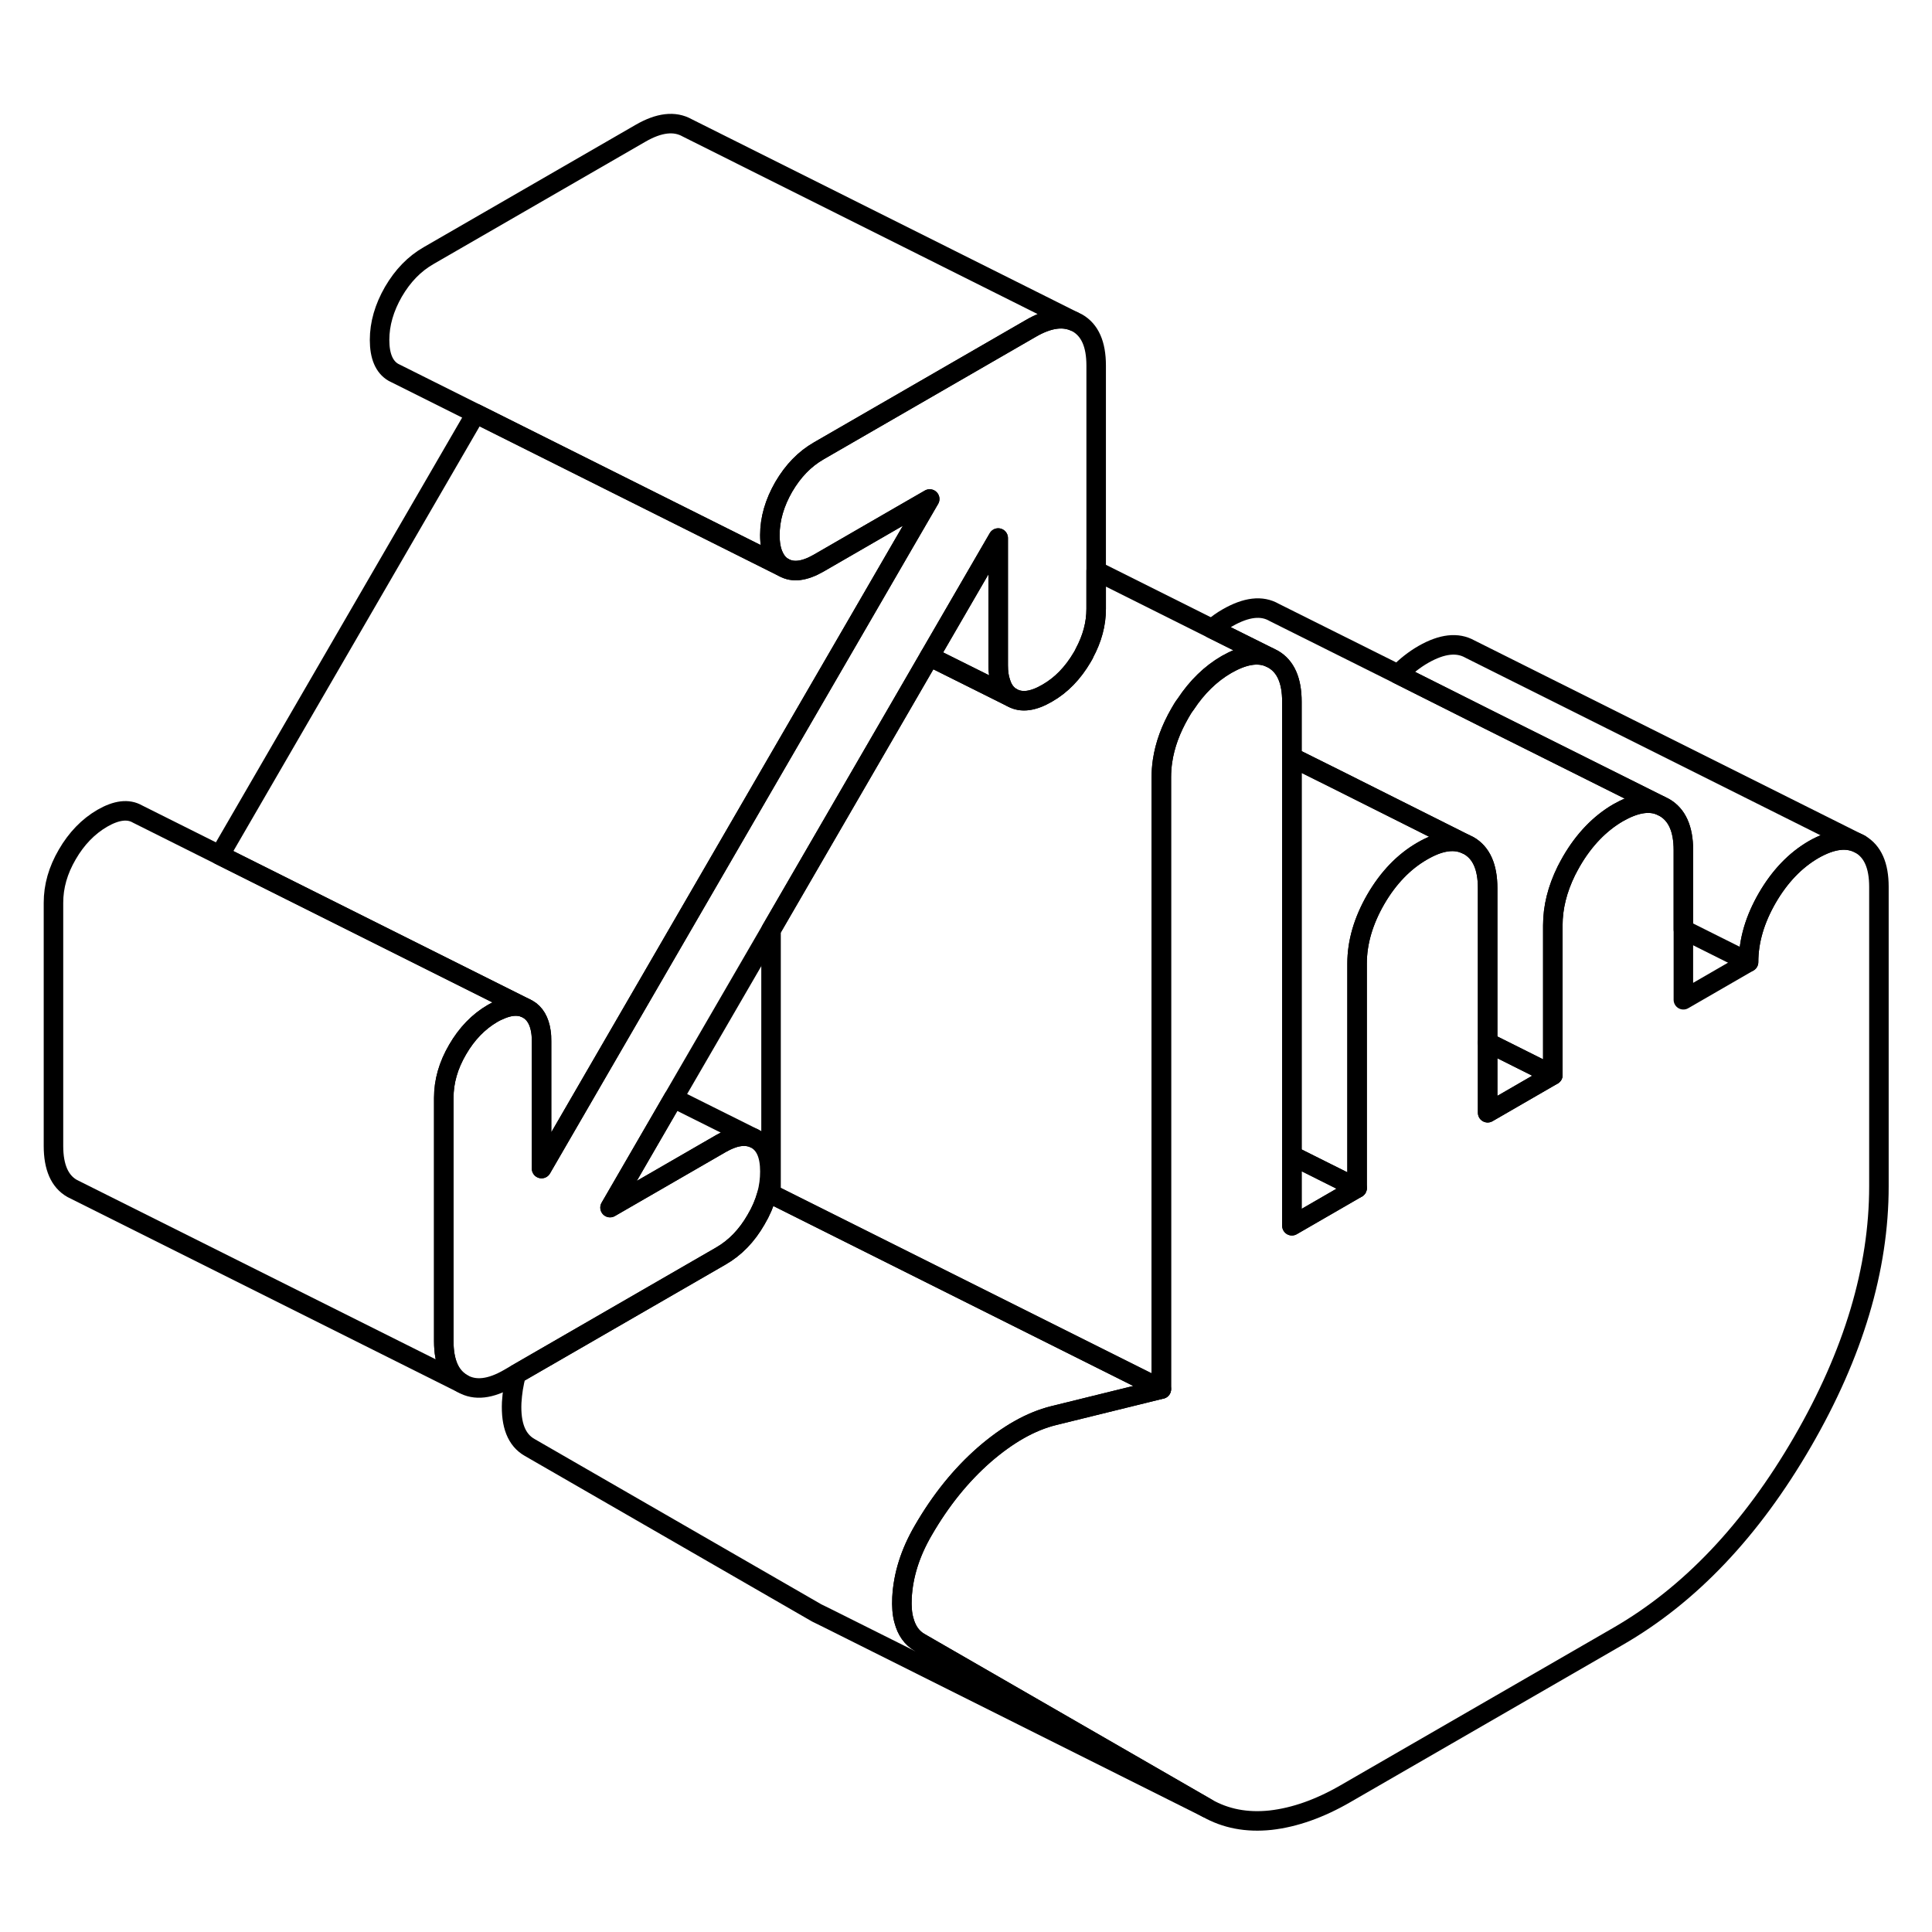 <svg width="48" height="48" viewBox="0 0 99 92" fill="none" xmlns="http://www.w3.org/2000/svg" stroke-width="1px"
     stroke-linecap="round" stroke-linejoin="round">
    <path d="M56.17 15.23V27.7C56.17 28.47 55.97 29.22 55.56 29.98C55.56 30 55.55 30.01 55.54 30.03C55.51 30.08 55.49 30.12 55.46 30.17C54.98 30.99 54.38 31.61 53.66 32.02C52.94 32.44 52.34 32.52 51.86 32.25C51.58 32.09 51.39 31.84 51.28 31.48C51.19 31.23 51.15 30.94 51.15 30.59V24.07L47.63 30.14L46.2 32.61L39.51 44.15L34.51 52.77L31.26 58.38L36.94 55.1C37.6 54.72 38.15 54.63 38.6 54.81L38.74 54.88C39.22 55.15 39.45 55.7 39.45 56.53C39.45 56.93 39.4 57.33 39.29 57.73C39.17 58.16 38.99 58.58 38.74 59C38.27 59.82 37.67 60.44 36.94 60.86L26.46 66.91L26.08 67.13C25.13 67.68 24.34 67.77 23.7 67.4C23.06 67.04 22.74 66.31 22.74 65.22V52.76C22.74 51.92 22.97 51.1 23.45 50.28C23.92 49.47 24.52 48.85 25.24 48.43C25.34 48.37 25.44 48.32 25.54 48.28C26.07 48.03 26.52 47.99 26.9 48.14L27.04 48.21C27.41 48.42 27.64 48.81 27.72 49.37C27.74 49.52 27.75 49.68 27.75 49.86V56.38L30.89 50.96L39.51 36.09L44.01 28.33L46.2 24.55L47.64 22.07L46.2 22.9L41.96 25.35C41.23 25.77 40.64 25.85 40.16 25.58C39.94 25.46 39.78 25.27 39.66 25.02C39.52 24.74 39.45 24.37 39.45 23.92C39.45 23.09 39.69 22.27 40.16 21.45C40.64 20.63 41.23 20.02 41.96 19.6L52.82 13.33C53.68 12.83 54.41 12.71 55.02 12.96L55.21 13.05C55.85 13.42 56.17 14.14 56.17 15.23Z" stroke="currentColor" stroke-linejoin="round"/>
    <path d="M66.2 55.71V59.31L69.54 57.38L66.2 55.71Z" stroke="currentColor" stroke-linejoin="round"/>
    <path d="M55.02 12.96C54.41 12.71 53.68 12.83 52.82 13.33L41.96 19.6C41.23 20.02 40.64 20.63 40.16 21.45C39.69 22.27 39.45 23.09 39.45 23.92C39.45 24.37 39.52 24.74 39.66 25.02C39.78 25.27 39.94 25.46 40.16 25.58L39.6 25.3L33.36 22.18L31.18 21.09L28 19.5L24.38 17.69L20.3 15.65L20.16 15.58C19.69 15.31 19.45 14.75 19.45 13.92C19.45 13.09 19.69 12.27 20.16 11.45C20.64 10.63 21.23 10.02 21.96 9.6L32.82 3.33C33.77 2.78 34.57 2.69 35.21 3.05L55.02 12.96Z" stroke="currentColor" stroke-linejoin="round"/>
    <path d="M61.85 89.15L42.44 79.44L41.85 79.15L27.14 70.67C26.47 70.29 26.17 69.52 26.22 68.37C26.25 67.88 26.32 67.39 26.46 66.91L36.94 60.86C37.67 60.44 38.27 59.82 38.74 59C38.99 58.58 39.17 58.16 39.29 57.73L39.51 57.68L59.51 67.68L53.99 69.04C52.82 69.33 51.64 70 50.44 71.04C49.24 72.09 48.2 73.38 47.31 74.92C46.64 76.07 46.28 77.22 46.22 78.37C46.2 78.81 46.22 79.2 46.32 79.53C46.46 80.06 46.73 80.44 47.14 80.67L61.85 89.15Z" stroke="currentColor" stroke-linejoin="round"/>
    <path d="M95.321 39.76C94.681 39.4 93.891 39.49 92.941 40.03C91.991 40.58 91.201 41.41 90.561 42.51C89.921 43.62 89.601 44.71 89.601 45.8L86.261 44.13V40.06C86.261 38.97 85.931 38.25 85.291 37.88L85.091 37.78L76.281 33.38L71.641 31.05C72.041 30.64 72.471 30.3 72.941 30.03C73.891 29.49 74.681 29.4 75.321 29.76L95.321 39.76Z" stroke="currentColor" stroke-linejoin="round"/>
    <path d="M75.07 39.74C74.46 39.49 73.74 39.61 72.88 40.11C71.94 40.65 71.14 41.48 70.5 42.58C69.86 43.69 69.54 44.79 69.54 45.87V57.38L66.2 55.71V35.3L66.26 35.33L68.49 36.44L75.07 39.74Z" stroke="currentColor" stroke-linejoin="round"/>
    <path d="M79.57 51.59L76.231 53.52V49.92L79.57 51.59Z" stroke="currentColor" stroke-linejoin="round"/>
    <path d="M85.09 37.78C84.49 37.53 83.77 37.66 82.91 38.15C81.97 38.7 81.17 39.53 80.53 40.63C80.43 40.8 80.35 40.96 80.26 41.13C79.8 42.07 79.57 42.99 79.57 43.92V51.59L76.23 49.92V42.01C76.23 40.93 75.91 40.2 75.26 39.83L75.07 39.74L68.49 36.44L66.26 35.33L66.2 35.3V32.46C66.2 31.37 65.88 30.65 65.24 30.28L65.04 30.18L62.11 28.72C62.36 28.5 62.63 28.31 62.91 28.15C63.86 27.61 64.65 27.51 65.29 27.88L71.64 31.05L76.28 33.38L85.09 37.78Z" stroke="currentColor" stroke-linejoin="round"/>
    <path d="M96.28 41.94V57.29C96.28 61.51 94.98 65.87 92.36 70.39C89.74 74.91 86.59 78.23 82.91 80.35L68.95 88.41C67.62 89.18 66.34 89.63 65.11 89.77C63.88 89.9 62.8 89.69 61.85 89.15L47.14 80.67C46.73 80.44 46.46 80.06 46.32 79.53C46.23 79.2 46.2 78.81 46.22 78.37C46.28 77.22 46.64 76.07 47.31 74.92C48.2 73.38 49.24 72.09 50.44 71.04C51.64 70 52.82 69.33 53.99 69.04L59.51 67.68V36.32C59.51 36.05 59.53 35.77 59.57 35.5C59.69 34.68 59.99 33.86 60.47 33.03C60.56 32.87 60.65 32.72 60.76 32.58C61.34 31.7 62.04 31.02 62.85 30.55C63.71 30.06 64.43 29.93 65.04 30.18L65.24 30.28C65.88 30.65 66.2 31.37 66.2 32.46V59.31L69.54 57.38V45.87C69.54 44.79 69.86 43.69 70.5 42.58C71.14 41.48 71.94 40.65 72.88 40.11C73.74 39.61 74.46 39.49 75.07 39.74L75.26 39.83C75.91 40.2 76.23 40.93 76.23 42.01V53.52L79.57 51.59V43.92C79.57 42.99 79.8 42.07 80.26 41.13C80.35 40.96 80.43 40.8 80.53 40.63C81.17 39.53 81.97 38.7 82.91 38.15C83.77 37.66 84.49 37.53 85.09 37.78L85.29 37.88C85.93 38.25 86.26 38.97 86.26 40.06V47.73L89.6 45.8C89.6 44.71 89.92 43.62 90.56 42.51C91.2 41.41 91.99 40.58 92.94 40.03C93.89 39.49 94.68 39.4 95.32 39.76C95.96 40.13 96.28 40.85 96.28 41.94Z" stroke="currentColor" stroke-linejoin="round"/>
    <path d="M65.04 30.18C64.43 29.93 63.71 30.06 62.85 30.55C62.04 31.02 61.34 31.7 60.76 32.58C60.65 32.72 60.56 32.87 60.47 33.03C59.99 33.86 59.69 34.68 59.57 35.5C59.53 35.77 59.51 36.05 59.51 36.32V67.68L39.51 57.68V44.15L46.2 32.61L47.63 30.14L51 31.82L51.86 32.25C52.34 32.52 52.94 32.44 53.66 32.02C54.38 31.61 54.98 30.99 55.46 30.17C55.49 30.12 55.51 30.08 55.54 30.03C55.55 30.01 55.56 30 55.56 29.98C55.97 29.22 56.17 28.47 56.17 27.7V25.75L62.11 28.72L65.04 30.18Z" stroke="currentColor" stroke-linejoin="round"/>
    <path d="M51.86 32.25L51 31.82L47.63 30.14L51.15 24.07V30.59C51.15 30.94 51.19 31.23 51.28 31.48C51.39 31.84 51.58 32.09 51.86 32.25Z" stroke="currentColor" stroke-linejoin="round"/>
    <path d="M47.64 22.07L46.2 24.55L44.01 28.33L39.51 36.09L30.89 50.96L27.75 56.38V49.86C27.75 49.68 27.75 49.52 27.72 49.37C27.64 48.81 27.41 48.42 27.04 48.21L26.9 48.14L14.88 42.13L11.26 40.32L24.38 17.69L28 19.5L31.18 21.09L33.36 22.18L39.6 25.3L40.16 25.58C40.64 25.85 41.23 25.77 41.96 25.35L46.2 22.9L47.64 22.07Z" stroke="currentColor" stroke-linejoin="round"/>
    <path d="M26.9 48.14C26.52 47.99 26.07 48.03 25.54 48.28C25.44 48.32 25.34 48.37 25.24 48.43C24.52 48.85 23.92 49.47 23.45 50.28C22.97 51.1 22.74 51.92 22.74 52.76V65.22C22.74 66.31 23.06 67.04 23.7 67.4L3.7 57.4C3.06 57.04 2.74 56.31 2.74 55.22V42.76C2.74 41.92 2.97 41.1 3.45 40.28C3.92 39.47 4.52 38.85 5.24 38.43C5.97 38.01 6.57 37.94 7.04 38.21L11.26 40.32L14.88 42.13L26.9 48.14Z" stroke="currentColor" stroke-linejoin="round"/>
    <path d="M38.6 54.81C38.15 54.63 37.6 54.72 36.94 55.1L31.26 58.38L34.51 52.77L38.6 54.81Z" stroke="currentColor" stroke-linejoin="round"/>
</svg>